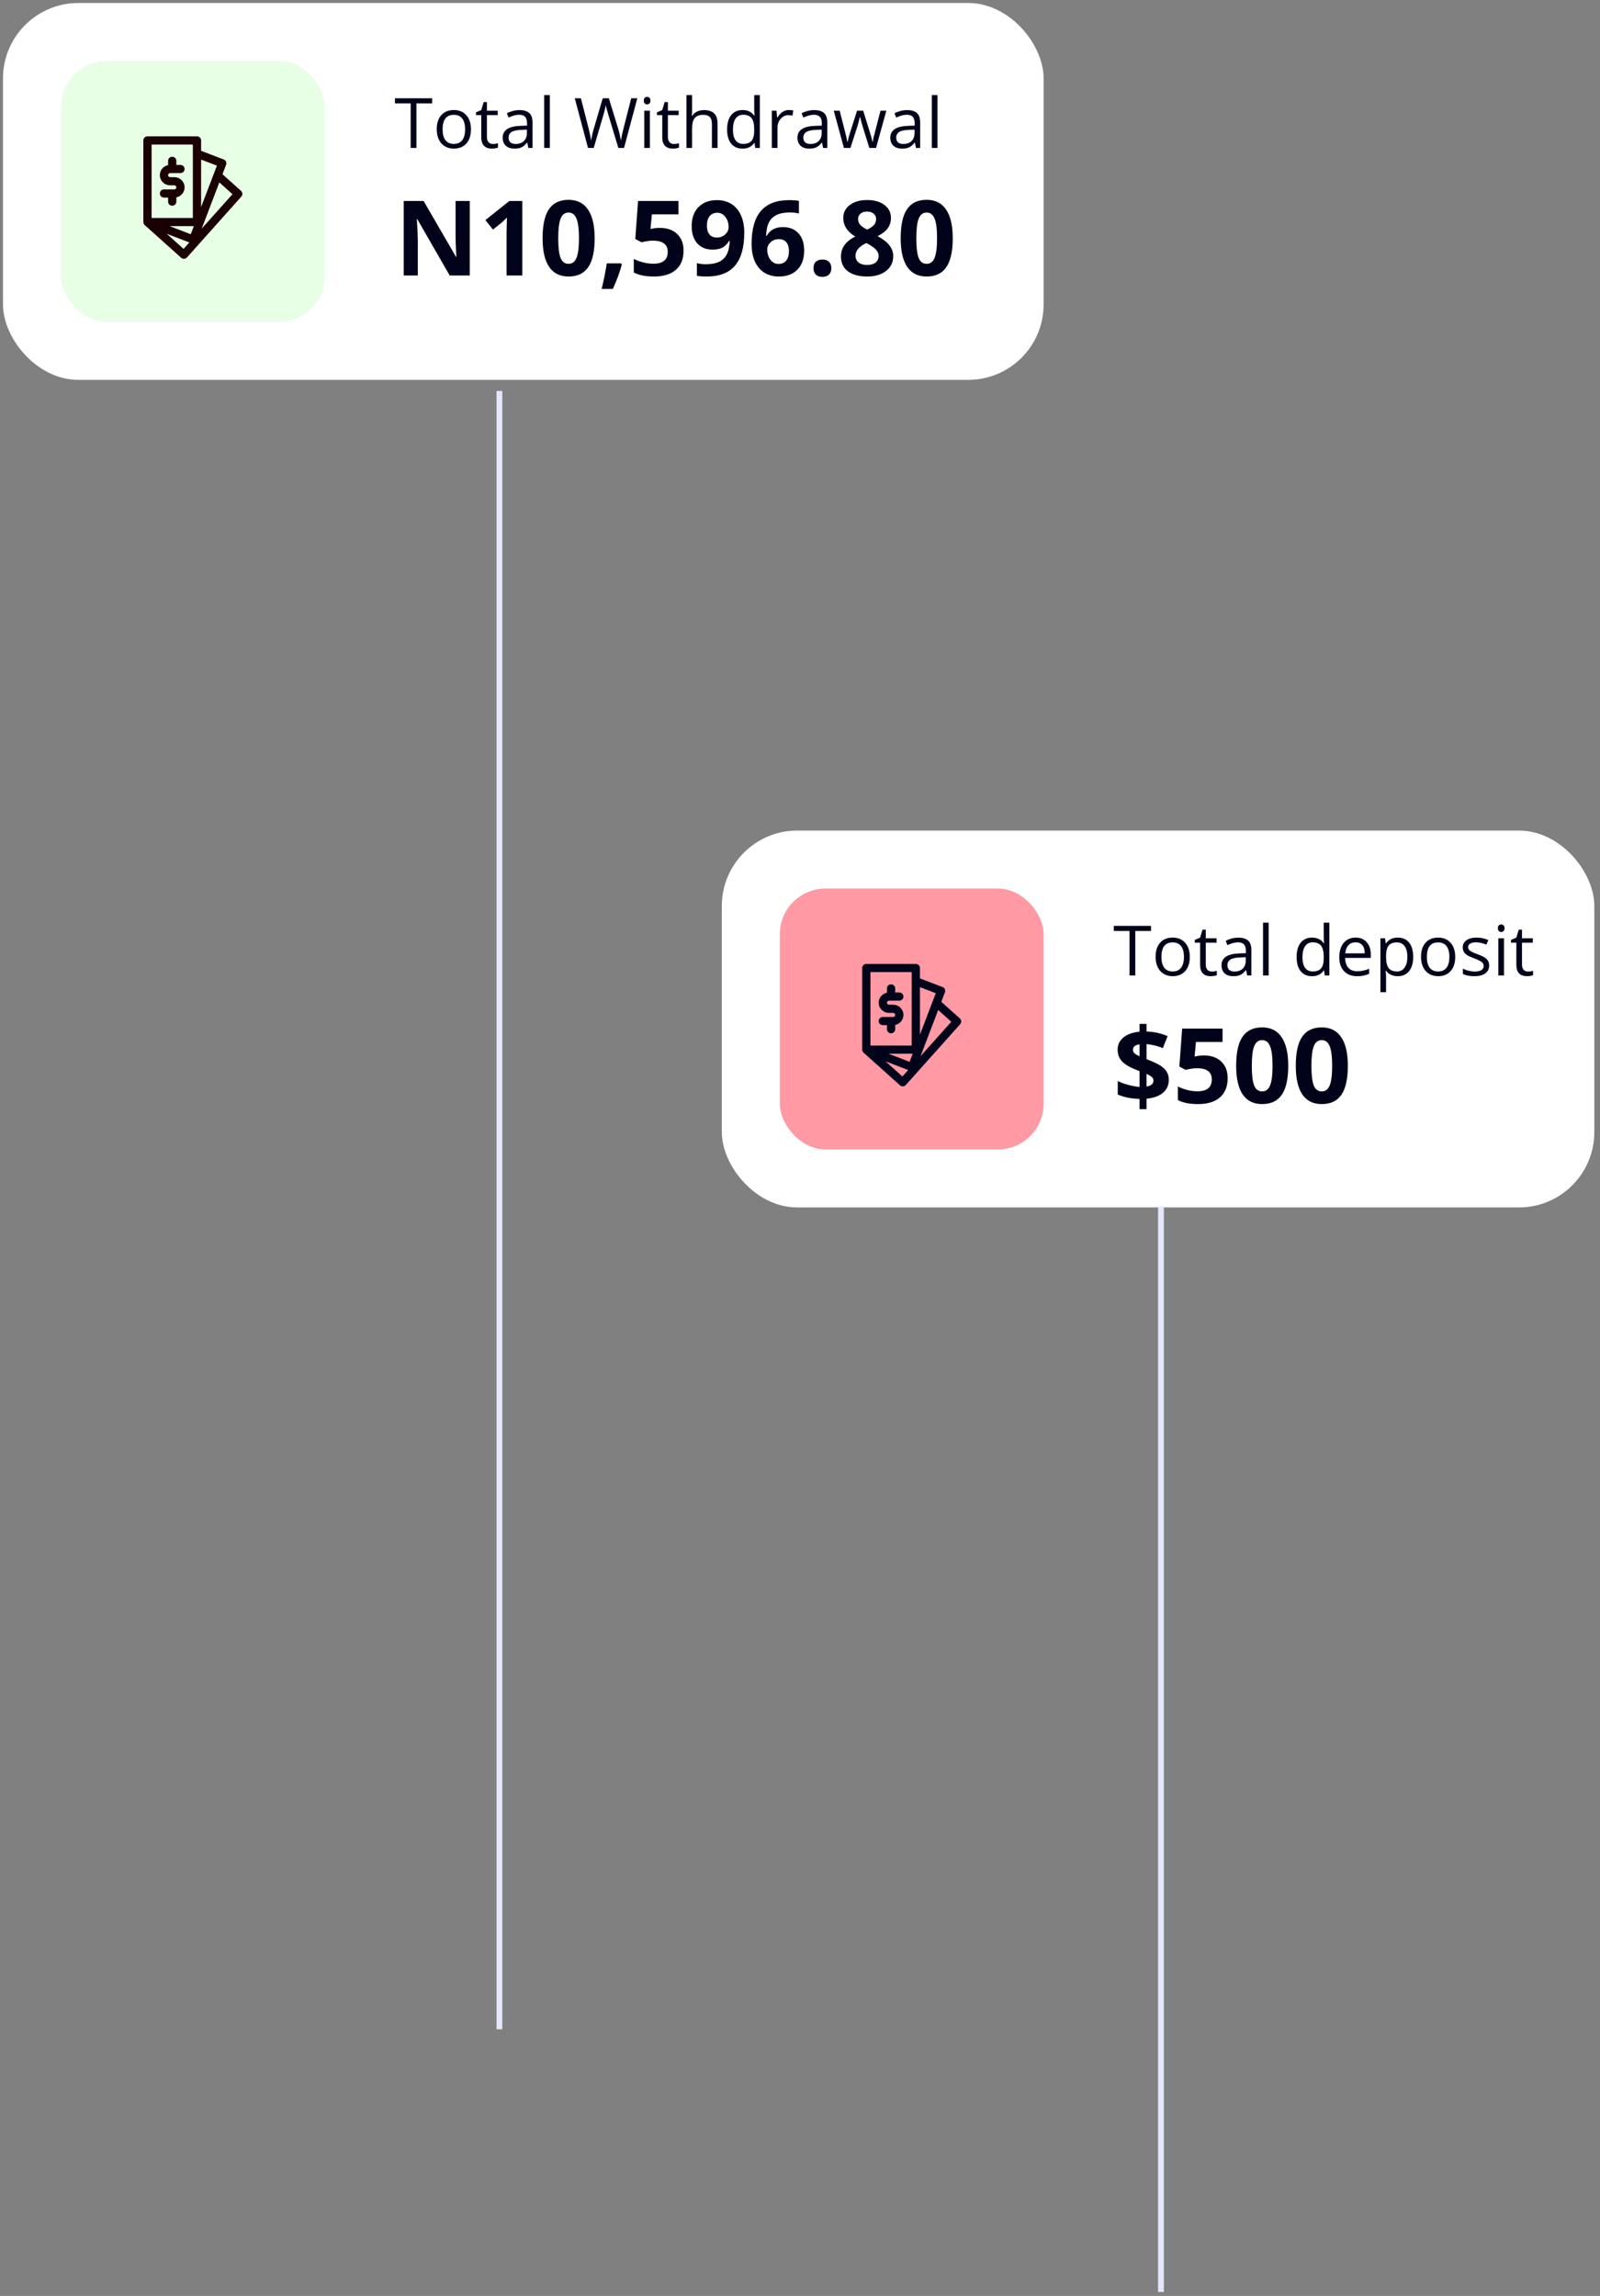 <svg width="276" height="396" viewBox="0 0 276 396" fill="none" xmlns="http://www.w3.org/2000/svg">
<rect x="0" y="0" width="276" height="396" fill="#808080" stroke="none"/>
<rect x="0.515" y="0.517" width="179.506" height="65" rx="13" fill="white"/>
<rect opacity="0.5" x="10.515" y="10.517" width="45.506" height="45" rx="7.895" fill="#D1FFCC"/>
<path fill-rule="evenodd" clip-rule="evenodd" d="M40.099 33.496L37.835 31.466L34.797 39.429L40.099 33.496ZM34.691 35.717L36.866 30.02C36.866 30.018 36.867 30.017 36.868 30.015L37.42 28.568L34.691 27.524V35.717ZM33.438 39.003H29.254L32.905 40.401L33.438 39.003ZM32.662 41.818L28.758 40.323L31.668 42.931L32.662 41.818ZM26.149 37.595H33.268V24.925H26.149V37.595ZM41.632 33.907L32.257 44.397C32.131 44.538 31.953 44.623 31.763 44.633C31.75 44.634 31.737 44.635 31.723 44.635C31.547 44.635 31.376 44.57 31.245 44.452L24.96 38.82C24.957 38.818 24.956 38.814 24.953 38.811C24.949 38.808 24.944 38.806 24.941 38.802C24.899 38.761 24.872 38.711 24.841 38.661C24.825 38.636 24.803 38.614 24.791 38.588C24.789 38.584 24.787 38.583 24.786 38.58C24.771 38.546 24.77 38.506 24.761 38.469C24.759 38.465 24.759 38.46 24.757 38.455C24.747 38.411 24.729 38.37 24.728 38.326C24.727 38.321 24.728 38.315 24.728 38.309C24.728 38.306 24.726 38.303 24.726 38.299V24.221C24.726 23.832 25.045 23.517 25.438 23.517H33.98C34.373 23.517 34.691 23.832 34.691 24.221V26.015L38.592 27.507C38.957 27.646 39.139 28.051 39.001 28.412L38.376 30.05L41.576 32.919C41.865 33.178 41.889 33.618 41.632 33.907ZM28.997 30.204C28.997 30.398 29.157 30.556 29.353 30.556H30.065C31.046 30.556 31.844 31.345 31.844 32.316C31.844 33.166 31.232 33.877 30.421 34.04V34.78C30.421 35.169 30.102 35.484 29.709 35.484C29.316 35.484 28.997 35.169 28.997 34.78V34.076H28.285C27.892 34.076 27.573 33.761 27.573 33.372C27.573 32.983 27.892 32.668 28.285 32.668H30.066C30.261 32.668 30.421 32.51 30.421 32.316C30.421 32.122 30.261 31.964 30.065 31.964H29.353C28.372 31.964 27.573 31.175 27.573 30.204C27.573 29.354 28.186 28.644 28.997 28.48V27.74C28.997 27.351 29.316 27.037 29.709 27.037C30.102 27.037 30.421 27.351 30.421 27.74V28.444H31.133C31.526 28.444 31.844 28.759 31.844 29.148C31.844 29.538 31.526 29.852 31.133 29.852H29.353C29.157 29.852 28.997 30.011 28.997 30.204Z" fill="#1A0003"/>
<path d="M71.835 25.517H70.839V17.835H68.126V16.951H74.548V17.835H71.835V25.517ZM81.239 22.3C81.239 23.347 80.976 24.165 80.448 24.755C79.921 25.341 79.192 25.634 78.263 25.634C77.689 25.634 77.179 25.499 76.733 25.23C76.288 24.96 75.944 24.574 75.702 24.07C75.46 23.566 75.339 22.976 75.339 22.3C75.339 21.253 75.601 20.439 76.124 19.857C76.647 19.271 77.374 18.978 78.304 18.978C79.202 18.978 79.915 19.277 80.442 19.874C80.974 20.472 81.239 21.281 81.239 22.3ZM76.347 22.3C76.347 23.12 76.511 23.745 76.839 24.175C77.167 24.605 77.649 24.82 78.286 24.82C78.923 24.82 79.405 24.607 79.733 24.181C80.065 23.751 80.231 23.124 80.231 22.3C80.231 21.484 80.065 20.865 79.733 20.443C79.405 20.017 78.919 19.804 78.274 19.804C77.638 19.804 77.157 20.013 76.833 20.431C76.509 20.849 76.347 21.472 76.347 22.3ZM85.024 24.831C85.196 24.831 85.362 24.82 85.522 24.796C85.683 24.769 85.81 24.742 85.903 24.714V25.458C85.798 25.509 85.642 25.55 85.435 25.581C85.231 25.617 85.048 25.634 84.884 25.634C83.642 25.634 83.02 24.98 83.02 23.671V19.851H82.101V19.382L83.02 18.978L83.431 17.607H83.993V19.095H85.856V19.851H83.993V23.63C83.993 24.017 84.085 24.314 84.269 24.521C84.452 24.728 84.704 24.831 85.024 24.831ZM91.142 25.517L90.948 24.603H90.901C90.581 25.005 90.261 25.279 89.94 25.423C89.624 25.564 89.228 25.634 88.751 25.634C88.114 25.634 87.614 25.47 87.251 25.142C86.892 24.814 86.712 24.347 86.712 23.742C86.712 22.445 87.749 21.765 89.823 21.703L90.913 21.667V21.269C90.913 20.765 90.804 20.394 90.585 20.156C90.37 19.913 90.024 19.792 89.548 19.792C89.013 19.792 88.407 19.956 87.731 20.285L87.433 19.54C87.749 19.369 88.095 19.234 88.47 19.136C88.849 19.038 89.228 18.99 89.606 18.99C90.372 18.99 90.939 19.16 91.306 19.499C91.677 19.839 91.862 20.384 91.862 21.134V25.517H91.142ZM88.944 24.831C89.55 24.831 90.024 24.665 90.368 24.333C90.716 24.001 90.89 23.537 90.89 22.939V22.359L89.917 22.4C89.144 22.427 88.585 22.548 88.241 22.763C87.901 22.974 87.731 23.304 87.731 23.753C87.731 24.105 87.837 24.372 88.048 24.556C88.263 24.74 88.561 24.831 88.944 24.831ZM94.845 25.517H93.872V16.4H94.845V25.517ZM107.647 25.517H106.663L104.935 19.781C104.853 19.527 104.761 19.206 104.659 18.82C104.558 18.433 104.505 18.201 104.501 18.122C104.415 18.638 104.278 19.203 104.091 19.816L102.415 25.517H101.431L99.151 16.951H100.206L101.56 22.242C101.747 22.984 101.884 23.656 101.97 24.257C102.075 23.542 102.231 22.843 102.438 22.16L103.974 16.951H105.028L106.64 22.206C106.827 22.812 106.985 23.495 107.114 24.257C107.188 23.703 107.329 23.027 107.536 22.23L108.884 16.951H109.938L107.647 25.517ZM112.106 25.517H111.134V19.095H112.106V25.517ZM111.052 17.355C111.052 17.132 111.106 16.97 111.216 16.869C111.325 16.763 111.462 16.71 111.626 16.71C111.782 16.71 111.917 16.763 112.03 16.869C112.144 16.974 112.2 17.136 112.2 17.355C112.2 17.574 112.144 17.738 112.03 17.847C111.917 17.953 111.782 18.005 111.626 18.005C111.462 18.005 111.325 17.953 111.216 17.847C111.106 17.738 111.052 17.574 111.052 17.355ZM116.243 24.831C116.415 24.831 116.581 24.82 116.741 24.796C116.901 24.769 117.028 24.742 117.122 24.714V25.458C117.017 25.509 116.86 25.55 116.653 25.581C116.45 25.617 116.267 25.634 116.103 25.634C114.86 25.634 114.239 24.98 114.239 23.671V19.851H113.319V19.382L114.239 18.978L114.649 17.607H115.212V19.095H117.075V19.851H115.212V23.63C115.212 24.017 115.304 24.314 115.487 24.521C115.671 24.728 115.923 24.831 116.243 24.831ZM122.806 25.517V21.363C122.806 20.839 122.687 20.449 122.448 20.191C122.21 19.933 121.837 19.804 121.329 19.804C120.653 19.804 120.159 19.988 119.847 20.355C119.538 20.722 119.384 21.324 119.384 22.16V25.517H118.411V16.4H119.384V19.16C119.384 19.492 119.368 19.767 119.337 19.986H119.396C119.587 19.677 119.858 19.435 120.21 19.259C120.565 19.079 120.97 18.99 121.423 18.99C122.208 18.99 122.796 19.177 123.187 19.552C123.581 19.923 123.778 20.515 123.778 21.328V25.517H122.806ZM130.153 24.656H130.101C129.651 25.308 128.979 25.634 128.085 25.634C127.245 25.634 126.591 25.347 126.122 24.773C125.657 24.199 125.425 23.382 125.425 22.324C125.425 21.265 125.659 20.443 126.128 19.857C126.597 19.271 127.249 18.978 128.085 18.978C128.956 18.978 129.624 19.294 130.089 19.927H130.165L130.124 19.464L130.101 19.013V16.4H131.073V25.517H130.282L130.153 24.656ZM128.208 24.82C128.872 24.82 129.353 24.64 129.649 24.281C129.95 23.917 130.101 23.333 130.101 22.529V22.324C130.101 21.413 129.948 20.765 129.644 20.378C129.343 19.988 128.86 19.792 128.196 19.792C127.626 19.792 127.188 20.015 126.884 20.46C126.583 20.902 126.433 21.527 126.433 22.335C126.433 23.156 126.583 23.775 126.884 24.193C127.185 24.611 127.626 24.82 128.208 24.82ZM136.071 18.978C136.356 18.978 136.612 19.001 136.839 19.048L136.704 19.951C136.438 19.892 136.204 19.863 136.001 19.863C135.481 19.863 135.036 20.074 134.665 20.495C134.298 20.917 134.114 21.443 134.114 22.072V25.517H133.142V19.095H133.944L134.056 20.285H134.103C134.341 19.867 134.628 19.544 134.964 19.318C135.3 19.091 135.669 18.978 136.071 18.978ZM141.989 25.517L141.796 24.603H141.749C141.429 25.005 141.108 25.279 140.788 25.423C140.472 25.564 140.075 25.634 139.599 25.634C138.962 25.634 138.462 25.47 138.099 25.142C137.739 24.814 137.56 24.347 137.56 23.742C137.56 22.445 138.597 21.765 140.671 21.703L141.761 21.667V21.269C141.761 20.765 141.651 20.394 141.433 20.156C141.218 19.913 140.872 19.792 140.396 19.792C139.86 19.792 139.255 19.956 138.579 20.285L138.28 19.54C138.597 19.369 138.942 19.234 139.317 19.136C139.696 19.038 140.075 18.99 140.454 18.99C141.22 18.99 141.786 19.16 142.153 19.499C142.524 19.839 142.71 20.384 142.71 21.134V25.517H141.989ZM139.792 24.831C140.397 24.831 140.872 24.665 141.216 24.333C141.563 24.001 141.737 23.537 141.737 22.939V22.359L140.765 22.4C139.991 22.427 139.433 22.548 139.089 22.763C138.749 22.974 138.579 23.304 138.579 23.753C138.579 24.105 138.685 24.372 138.896 24.556C139.11 24.74 139.409 24.831 139.792 24.831ZM149.964 25.517L148.786 21.749C148.712 21.519 148.573 20.995 148.37 20.179H148.323C148.167 20.863 148.03 21.39 147.913 21.761L146.7 25.517H145.575L143.823 19.095H144.843C145.257 20.708 145.571 21.937 145.786 22.781C146.005 23.624 146.13 24.193 146.161 24.486H146.208C146.251 24.263 146.319 23.976 146.413 23.624C146.511 23.269 146.595 22.988 146.665 22.781L147.843 19.095H148.897L150.046 22.781C150.265 23.453 150.413 24.017 150.491 24.474H150.538C150.554 24.333 150.595 24.117 150.661 23.824C150.731 23.531 151.14 21.954 151.886 19.095H152.894L151.118 25.517H149.964ZM158.009 25.517L157.815 24.603H157.769C157.448 25.005 157.128 25.279 156.808 25.423C156.491 25.564 156.095 25.634 155.618 25.634C154.981 25.634 154.481 25.47 154.118 25.142C153.759 24.814 153.579 24.347 153.579 23.742C153.579 22.445 154.616 21.765 156.69 21.703L157.78 21.667V21.269C157.78 20.765 157.671 20.394 157.452 20.156C157.237 19.913 156.892 19.792 156.415 19.792C155.88 19.792 155.274 19.956 154.599 20.285L154.3 19.54C154.616 19.369 154.962 19.234 155.337 19.136C155.716 19.038 156.095 18.99 156.474 18.99C157.239 18.99 157.806 19.16 158.173 19.499C158.544 19.839 158.729 20.384 158.729 21.134V25.517H158.009ZM155.812 24.831C156.417 24.831 156.892 24.665 157.235 24.333C157.583 24.001 157.757 23.537 157.757 22.939V22.359L156.784 22.4C156.011 22.427 155.452 22.548 155.108 22.763C154.769 22.974 154.599 23.304 154.599 23.753C154.599 24.105 154.704 24.372 154.915 24.556C155.13 24.74 155.429 24.831 155.812 24.831ZM161.712 25.517H160.739V16.4H161.712V25.517Z" fill="#00031A"/>
<path d="M81.037 47.517H77.574L71.984 37.796H71.905C72.017 39.513 72.072 40.738 72.072 41.47V47.517H69.638V34.667H73.074L78.655 44.291H78.717C78.629 42.621 78.585 41.441 78.585 40.749V34.667H81.037V47.517ZM90.099 47.517H87.383V40.081L87.409 38.86L87.453 37.524C87.002 37.975 86.689 38.271 86.513 38.411L85.036 39.598L83.727 37.963L87.866 34.667H90.099V47.517ZM102.579 41.092C102.579 43.336 102.21 44.997 101.472 46.076C100.739 47.154 99.608 47.693 98.079 47.693C96.597 47.693 95.478 47.136 94.722 46.023C93.972 44.91 93.597 43.266 93.597 41.092C93.597 38.825 93.963 37.155 94.695 36.082C95.428 35.004 96.556 34.465 98.079 34.465C99.561 34.465 100.681 35.028 101.437 36.153C102.198 37.278 102.579 38.924 102.579 41.092ZM96.295 41.092C96.295 42.668 96.43 43.799 96.699 44.485C96.975 45.164 97.435 45.504 98.079 45.504C98.712 45.504 99.169 45.159 99.45 44.467C99.731 43.776 99.872 42.651 99.872 41.092C99.872 39.516 99.728 38.385 99.441 37.7C99.16 37.008 98.706 36.663 98.079 36.663C97.44 36.663 96.983 37.008 96.708 37.7C96.433 38.385 96.295 39.516 96.295 41.092ZM107.264 45.627C106.959 46.811 106.443 48.214 105.717 49.837H103.783C104.164 48.279 104.46 46.808 104.671 45.425H107.132L107.264 45.627ZM113.847 39.308C115.089 39.308 116.076 39.657 116.809 40.354C117.547 41.051 117.916 42.006 117.916 43.219C117.916 44.655 117.474 45.759 116.589 46.533C115.704 47.306 114.438 47.693 112.792 47.693C111.362 47.693 110.208 47.461 109.329 46.998V44.652C109.792 44.898 110.331 45.1 110.946 45.258C111.562 45.41 112.145 45.487 112.695 45.487C114.354 45.487 115.183 44.807 115.183 43.448C115.183 42.153 114.324 41.505 112.607 41.505C112.297 41.505 111.954 41.538 111.579 41.602C111.204 41.66 110.899 41.725 110.665 41.795L109.584 41.215L110.067 34.667H117.037V36.97H112.449L112.212 39.493L112.52 39.431C112.877 39.349 113.319 39.308 113.847 39.308ZM128.384 40.152C128.384 42.683 127.851 44.573 126.784 45.821C125.718 47.069 124.104 47.693 121.941 47.693C121.18 47.693 120.603 47.652 120.21 47.57V45.39C120.702 45.513 121.218 45.575 121.757 45.575C122.665 45.575 123.412 45.443 123.998 45.179C124.584 44.91 125.032 44.491 125.343 43.922C125.653 43.348 125.832 42.56 125.879 41.558H125.773C125.434 42.109 125.041 42.495 124.596 42.718C124.15 42.941 123.594 43.052 122.926 43.052C121.807 43.052 120.925 42.695 120.28 41.98C119.636 41.259 119.313 40.26 119.313 38.983C119.313 37.606 119.703 36.519 120.482 35.722C121.268 34.919 122.334 34.518 123.682 34.518C124.631 34.518 125.46 34.741 126.169 35.186C126.884 35.631 127.432 36.279 127.812 37.128C128.193 37.972 128.384 38.98 128.384 40.152ZM123.734 36.698C123.172 36.698 122.732 36.891 122.416 37.278C122.1 37.664 121.941 38.221 121.941 38.948C121.941 39.569 122.085 40.061 122.372 40.424C122.659 40.788 123.096 40.969 123.682 40.969C124.232 40.969 124.704 40.79 125.097 40.433C125.489 40.07 125.686 39.654 125.686 39.185C125.686 38.488 125.501 37.899 125.132 37.418C124.769 36.938 124.303 36.698 123.734 36.698ZM129.649 42.059C129.649 39.516 130.186 37.623 131.258 36.381C132.336 35.139 133.947 34.518 136.092 34.518C136.824 34.518 137.398 34.562 137.814 34.65V36.821C137.293 36.703 136.777 36.645 136.268 36.645C135.336 36.645 134.574 36.785 133.982 37.067C133.396 37.348 132.957 37.764 132.664 38.315C132.371 38.866 132.198 39.648 132.146 40.661H132.26C132.84 39.665 133.769 39.167 135.046 39.167C136.194 39.167 137.094 39.528 137.744 40.248C138.395 40.969 138.72 41.965 138.72 43.237C138.72 44.608 138.333 45.695 137.56 46.497C136.786 47.294 135.714 47.693 134.343 47.693C133.394 47.693 132.564 47.473 131.855 47.034C131.152 46.594 130.607 45.953 130.221 45.109C129.84 44.265 129.649 43.248 129.649 42.059ZM134.29 45.522C134.87 45.522 135.315 45.328 135.626 44.942C135.937 44.549 136.092 43.993 136.092 43.272C136.092 42.645 135.945 42.153 135.652 41.795C135.365 41.432 134.929 41.25 134.343 41.25C133.792 41.25 133.32 41.429 132.928 41.786C132.541 42.144 132.348 42.56 132.348 43.035C132.348 43.732 132.529 44.321 132.893 44.801C133.262 45.282 133.728 45.522 134.29 45.522ZM140.328 46.26C140.328 45.768 140.46 45.396 140.724 45.144C140.987 44.892 141.371 44.766 141.875 44.766C142.361 44.766 142.736 44.895 143 45.153C143.27 45.41 143.404 45.78 143.404 46.26C143.404 46.723 143.27 47.089 143 47.359C142.73 47.622 142.355 47.754 141.875 47.754C141.383 47.754 141.002 47.625 140.732 47.368C140.463 47.104 140.328 46.735 140.328 46.26ZM149.583 34.5C150.813 34.5 151.804 34.782 152.554 35.344C153.31 35.901 153.688 36.654 153.688 37.603C153.688 38.259 153.506 38.845 153.143 39.361C152.779 39.87 152.193 40.328 151.385 40.732C152.346 41.247 153.034 41.786 153.45 42.349C153.872 42.906 154.083 43.518 154.083 44.186C154.083 45.241 153.67 46.09 152.844 46.735C152.018 47.373 150.931 47.693 149.583 47.693C148.177 47.693 147.072 47.394 146.27 46.796C145.467 46.199 145.065 45.352 145.065 44.256C145.065 43.524 145.259 42.873 145.646 42.305C146.038 41.737 146.665 41.236 147.526 40.802C146.794 40.339 146.267 39.844 145.944 39.317C145.622 38.789 145.461 38.212 145.461 37.585C145.461 36.665 145.842 35.921 146.604 35.353C147.365 34.785 148.358 34.5 149.583 34.5ZM147.579 44.098C147.579 44.602 147.755 44.995 148.106 45.276C148.458 45.557 148.938 45.698 149.548 45.698C150.222 45.698 150.726 45.554 151.06 45.267C151.394 44.974 151.561 44.59 151.561 44.116C151.561 43.723 151.394 43.357 151.06 43.017C150.731 42.671 150.195 42.305 149.451 41.918C148.203 42.493 147.579 43.219 147.579 44.098ZM149.565 36.487C149.103 36.487 148.728 36.607 148.44 36.847C148.159 37.081 148.019 37.398 148.019 37.796C148.019 38.148 148.13 38.464 148.353 38.745C148.581 39.021 148.991 39.305 149.583 39.598C150.157 39.328 150.559 39.053 150.787 38.772C151.016 38.491 151.13 38.165 151.13 37.796C151.13 37.392 150.983 37.073 150.69 36.838C150.397 36.604 150.022 36.487 149.565 36.487ZM164.349 41.092C164.349 43.336 163.979 44.997 163.241 46.076C162.509 47.154 161.378 47.693 159.849 47.693C158.366 47.693 157.247 47.136 156.491 46.023C155.741 44.91 155.366 43.266 155.366 41.092C155.366 38.825 155.732 37.155 156.465 36.082C157.197 35.004 158.325 34.465 159.849 34.465C161.331 34.465 162.45 35.028 163.206 36.153C163.968 37.278 164.349 38.924 164.349 41.092ZM158.064 41.092C158.064 42.668 158.199 43.799 158.469 44.485C158.744 45.164 159.204 45.504 159.849 45.504C160.481 45.504 160.938 45.159 161.22 44.467C161.501 43.776 161.642 42.651 161.642 41.092C161.642 39.516 161.498 38.385 161.211 37.7C160.93 37.008 160.476 36.663 159.849 36.663C159.21 36.663 158.753 37.008 158.478 37.7C158.202 38.385 158.064 39.516 158.064 41.092Z" fill="#00031A"/>
<rect x="124.515" y="143.253" width="150.506" height="65" rx="13" fill="white"/>
<rect x="134.515" y="153.253" width="45.506" height="45" rx="7.895" fill="#FF99A3"/>
<path fill-rule="evenodd" clip-rule="evenodd" d="M164.099 176.232L161.835 174.203L158.797 182.166L164.099 176.232ZM158.692 178.453L160.866 172.756C160.866 172.755 160.867 172.753 160.868 172.752L161.42 171.305L158.692 170.261V178.453ZM157.438 181.74H153.254L156.905 183.137L157.438 181.74ZM156.662 184.554L152.758 183.06L155.668 185.667L156.662 184.554ZM150.15 180.332H157.268V167.661H150.15V180.332ZM165.632 176.643L156.257 187.133C156.131 187.275 155.953 187.36 155.763 187.37C155.75 187.37 155.737 187.371 155.723 187.371C155.547 187.371 155.376 187.306 155.245 187.189L148.96 181.556C148.957 181.554 148.956 181.55 148.953 181.548C148.949 181.544 148.944 181.542 148.941 181.538C148.899 181.498 148.872 181.447 148.841 181.398C148.825 181.372 148.803 181.35 148.79 181.324C148.789 181.321 148.787 181.32 148.786 181.317C148.771 181.282 148.77 181.242 148.761 181.205C148.759 181.201 148.758 181.196 148.757 181.191C148.747 181.148 148.729 181.107 148.728 181.063C148.727 181.057 148.728 181.051 148.728 181.046C148.728 181.042 148.726 181.039 148.726 181.036V166.957C148.726 166.568 149.045 166.253 149.438 166.253H157.98C158.373 166.253 158.691 166.568 158.691 166.957V168.751L162.592 170.243C162.957 170.383 163.139 170.787 163.001 171.149L162.376 172.787L165.576 175.656C165.865 175.915 165.89 176.355 165.632 176.643ZM152.997 172.941C152.997 173.135 153.156 173.293 153.353 173.293H154.065C155.046 173.293 155.844 174.082 155.844 175.052C155.844 175.903 155.232 176.613 154.421 176.776V177.516C154.421 177.905 154.103 178.22 153.709 178.22C153.316 178.22 152.997 177.905 152.997 177.516V176.812H152.285C151.892 176.812 151.573 176.498 151.573 176.108C151.573 175.719 151.892 175.404 152.285 175.404H154.066C154.261 175.404 154.421 175.247 154.421 175.052C154.421 174.859 154.261 174.7 154.065 174.7H153.353C152.372 174.7 151.573 173.911 151.573 172.941C151.573 172.09 152.186 171.38 152.997 171.217V170.477C152.997 170.088 153.316 169.773 153.709 169.773C154.103 169.773 154.421 170.088 154.421 170.477V171.181H155.133C155.526 171.181 155.844 171.495 155.844 171.885C155.844 172.274 155.526 172.589 155.133 172.589H153.353C153.156 172.589 152.997 172.747 152.997 172.941Z" fill="#00031A"/>
<path d="M195.835 168.253H194.839V160.572H192.126V159.687H198.548V160.572H195.835V168.253ZM205.239 165.037C205.239 166.083 204.976 166.902 204.448 167.492C203.921 168.078 203.192 168.371 202.263 168.371C201.689 168.371 201.179 168.236 200.733 167.966C200.288 167.697 199.944 167.31 199.702 166.806C199.46 166.302 199.339 165.712 199.339 165.037C199.339 163.99 199.601 163.175 200.124 162.593C200.647 162.007 201.374 161.714 202.304 161.714C203.202 161.714 203.915 162.013 204.442 162.611C204.974 163.208 205.239 164.017 205.239 165.037ZM200.347 165.037C200.347 165.857 200.511 166.482 200.839 166.912C201.167 167.341 201.649 167.556 202.286 167.556C202.923 167.556 203.405 167.343 203.733 166.917C204.065 166.488 204.231 165.861 204.231 165.037C204.231 164.22 204.065 163.601 203.733 163.179C203.405 162.753 202.919 162.541 202.274 162.541C201.638 162.541 201.157 162.75 200.833 163.167C200.509 163.585 200.347 164.208 200.347 165.037ZM209.024 167.568C209.196 167.568 209.362 167.556 209.522 167.533C209.683 167.505 209.81 167.478 209.903 167.451V168.195C209.798 168.246 209.642 168.287 209.435 168.318C209.231 168.353 209.048 168.371 208.884 168.371C207.642 168.371 207.021 167.716 207.021 166.408V162.587H206.101V162.119L207.021 161.714L207.431 160.343H207.993V161.832H209.856V162.587H207.993V166.367C207.993 166.753 208.085 167.05 208.269 167.257C208.452 167.464 208.704 167.568 209.024 167.568ZM215.142 168.253L214.948 167.339H214.901C214.581 167.742 214.261 168.015 213.94 168.16C213.624 168.3 213.228 168.371 212.751 168.371C212.114 168.371 211.614 168.207 211.251 167.878C210.892 167.55 210.712 167.083 210.712 166.478C210.712 165.181 211.749 164.501 213.823 164.439L214.913 164.404V164.005C214.913 163.501 214.804 163.13 214.585 162.892C214.37 162.65 214.024 162.529 213.548 162.529C213.013 162.529 212.407 162.693 211.731 163.021L211.433 162.277C211.749 162.105 212.095 161.97 212.47 161.873C212.849 161.775 213.228 161.726 213.606 161.726C214.372 161.726 214.939 161.896 215.306 162.236C215.677 162.576 215.862 163.121 215.862 163.871V168.253H215.142ZM212.944 167.568C213.55 167.568 214.024 167.402 214.368 167.07C214.716 166.738 214.89 166.273 214.89 165.675V165.095L213.917 165.136C213.144 165.164 212.585 165.285 212.241 165.5C211.901 165.71 211.731 166.041 211.731 166.49C211.731 166.841 211.837 167.109 212.048 167.292C212.263 167.476 212.562 167.568 212.944 167.568ZM218.845 168.253H217.872V159.136H218.845V168.253ZM228.396 167.392H228.343C227.894 168.044 227.222 168.371 226.327 168.371C225.487 168.371 224.833 168.083 224.364 167.509C223.899 166.935 223.667 166.119 223.667 165.06C223.667 164.001 223.901 163.179 224.37 162.593C224.839 162.007 225.491 161.714 226.327 161.714C227.198 161.714 227.866 162.031 228.331 162.664H228.407L228.366 162.201L228.343 161.75V159.136H229.315V168.253H228.524L228.396 167.392ZM226.45 167.556C227.114 167.556 227.595 167.376 227.892 167.017C228.192 166.654 228.343 166.07 228.343 165.265V165.06C228.343 164.15 228.19 163.501 227.886 163.115C227.585 162.724 227.103 162.529 226.439 162.529C225.868 162.529 225.431 162.751 225.126 163.197C224.825 163.638 224.675 164.263 224.675 165.072C224.675 165.892 224.825 166.511 225.126 166.929C225.427 167.347 225.868 167.556 226.45 167.556ZM234.097 168.371C233.147 168.371 232.397 168.082 231.847 167.503C231.3 166.925 231.026 166.123 231.026 165.095C231.026 164.06 231.28 163.238 231.788 162.628C232.3 162.019 232.985 161.714 233.845 161.714C234.649 161.714 235.286 161.98 235.755 162.511C236.224 163.039 236.458 163.736 236.458 164.603V165.218H232.034C232.054 165.972 232.243 166.544 232.603 166.935C232.966 167.326 233.476 167.521 234.132 167.521C234.823 167.521 235.507 167.376 236.183 167.087V167.955C235.839 168.103 235.513 168.208 235.204 168.271C234.899 168.337 234.53 168.371 234.097 168.371ZM233.833 162.529C233.317 162.529 232.905 162.697 232.597 163.033C232.292 163.369 232.112 163.833 232.058 164.427H235.415C235.415 163.814 235.278 163.345 235.005 163.021C234.731 162.693 234.341 162.529 233.833 162.529ZM241.11 168.371C240.692 168.371 240.31 168.294 239.962 168.142C239.618 167.986 239.329 167.748 239.095 167.427H239.024C239.071 167.802 239.095 168.158 239.095 168.494V171.136H238.122V161.832H238.913L239.048 162.71H239.095C239.345 162.359 239.636 162.105 239.968 161.949C240.3 161.792 240.681 161.714 241.11 161.714C241.962 161.714 242.618 162.005 243.079 162.587C243.544 163.169 243.776 163.986 243.776 165.037C243.776 166.091 243.54 166.912 243.067 167.498C242.599 168.08 241.946 168.371 241.11 168.371ZM240.97 162.541C240.314 162.541 239.839 162.722 239.546 163.085C239.253 163.449 239.103 164.027 239.095 164.82V165.037C239.095 165.939 239.245 166.585 239.546 166.976C239.847 167.363 240.329 167.556 240.993 167.556C241.548 167.556 241.981 167.332 242.294 166.882C242.61 166.433 242.769 165.814 242.769 165.025C242.769 164.224 242.61 163.611 242.294 163.185C241.981 162.755 241.54 162.541 240.97 162.541ZM251.024 165.037C251.024 166.083 250.761 166.902 250.233 167.492C249.706 168.078 248.978 168.371 248.048 168.371C247.474 168.371 246.964 168.236 246.519 167.966C246.073 167.697 245.73 167.31 245.487 166.806C245.245 166.302 245.124 165.712 245.124 165.037C245.124 163.99 245.386 163.175 245.909 162.593C246.433 162.007 247.159 161.714 248.089 161.714C248.987 161.714 249.7 162.013 250.228 162.611C250.759 163.208 251.024 164.017 251.024 165.037ZM246.132 165.037C246.132 165.857 246.296 166.482 246.624 166.912C246.952 167.341 247.435 167.556 248.071 167.556C248.708 167.556 249.19 167.343 249.519 166.917C249.851 166.488 250.017 165.861 250.017 165.037C250.017 164.22 249.851 163.601 249.519 163.179C249.19 162.753 248.704 162.541 248.06 162.541C247.423 162.541 246.942 162.75 246.618 163.167C246.294 163.585 246.132 164.208 246.132 165.037ZM256.878 166.501C256.878 167.099 256.655 167.56 256.21 167.884C255.765 168.208 255.14 168.371 254.335 168.371C253.483 168.371 252.819 168.236 252.343 167.966V167.064C252.651 167.22 252.981 167.343 253.333 167.433C253.689 167.523 254.03 167.568 254.358 167.568C254.866 167.568 255.257 167.488 255.53 167.328C255.804 167.164 255.94 166.916 255.94 166.583C255.94 166.333 255.831 166.121 255.612 165.945C255.397 165.765 254.976 165.554 254.347 165.312C253.749 165.089 253.323 164.896 253.069 164.732C252.819 164.564 252.632 164.375 252.507 164.164C252.386 163.953 252.325 163.701 252.325 163.408C252.325 162.884 252.538 162.472 252.964 162.171C253.39 161.867 253.974 161.714 254.716 161.714C255.407 161.714 256.083 161.855 256.743 162.136L256.397 162.927C255.753 162.662 255.169 162.529 254.646 162.529C254.185 162.529 253.837 162.601 253.603 162.746C253.368 162.89 253.251 163.089 253.251 163.343C253.251 163.515 253.294 163.662 253.38 163.783C253.47 163.904 253.612 164.019 253.808 164.128C254.003 164.238 254.378 164.396 254.933 164.603C255.694 164.88 256.208 165.16 256.474 165.441C256.743 165.722 256.878 166.076 256.878 166.501ZM259.439 168.253H258.466V161.832H259.439V168.253ZM258.384 160.091C258.384 159.869 258.439 159.707 258.548 159.605C258.657 159.5 258.794 159.447 258.958 159.447C259.114 159.447 259.249 159.5 259.362 159.605C259.476 159.71 259.532 159.873 259.532 160.091C259.532 160.31 259.476 160.474 259.362 160.583C259.249 160.689 259.114 160.742 258.958 160.742C258.794 160.742 258.657 160.689 258.548 160.583C258.439 160.474 258.384 160.31 258.384 160.091ZM263.575 167.568C263.747 167.568 263.913 167.556 264.073 167.533C264.233 167.505 264.36 167.478 264.454 167.451V168.195C264.349 168.246 264.192 168.287 263.985 168.318C263.782 168.353 263.599 168.371 263.435 168.371C262.192 168.371 261.571 167.716 261.571 166.408V162.587H260.651V162.119L261.571 161.714L261.981 160.343H262.544V161.832H264.407V162.587H262.544V166.367C262.544 166.753 262.636 167.05 262.819 167.257C263.003 167.464 263.255 167.568 263.575 167.568Z" fill="#00031A"/>
<path d="M201.618 186.237C201.618 187.168 201.281 187.918 200.607 188.487C199.934 189.049 198.99 189.386 197.777 189.498V191.299H196.573V189.533C195.144 189.503 193.89 189.251 192.812 188.777V186.457C193.321 186.708 193.934 186.931 194.648 187.125C195.369 187.318 196.011 187.432 196.573 187.467V184.743L195.984 184.514C194.824 184.057 194.001 183.562 193.515 183.029C193.034 182.49 192.794 181.825 192.794 181.034C192.794 180.184 193.125 179.487 193.787 178.942C194.455 178.391 195.384 178.057 196.573 177.94V176.595H197.777V177.905C199.119 177.963 200.332 178.233 201.416 178.713L200.59 180.77C199.676 180.395 198.738 180.167 197.777 180.084V182.677C198.92 183.117 199.731 183.498 200.212 183.82C200.698 184.142 201.053 184.497 201.275 184.883C201.504 185.27 201.618 185.721 201.618 186.237ZM198.973 186.369C198.973 186.123 198.873 185.915 198.674 185.745C198.475 185.575 198.176 185.399 197.777 185.217V187.406C198.574 187.271 198.973 186.925 198.973 186.369ZM195.439 181.034C195.439 181.292 195.527 181.505 195.703 181.675C195.885 181.839 196.175 182.009 196.573 182.185V180.12C195.817 180.231 195.439 180.536 195.439 181.034ZM207.7 182.044C208.942 182.044 209.93 182.393 210.662 183.09C211.4 183.788 211.77 184.743 211.77 185.956C211.77 187.391 211.327 188.496 210.442 189.269C209.558 190.042 208.292 190.429 206.646 190.429C205.216 190.429 204.062 190.198 203.183 189.735V187.388C203.646 187.634 204.185 187.836 204.8 187.995C205.415 188.147 205.998 188.223 206.549 188.223C208.207 188.223 209.036 187.543 209.036 186.184C209.036 184.889 208.178 184.242 206.461 184.242C206.15 184.242 205.808 184.274 205.433 184.338C205.058 184.397 204.753 184.461 204.519 184.532L203.438 183.952L203.921 177.404H210.891V179.707H206.303L206.065 182.229L206.373 182.167C206.73 182.085 207.173 182.044 207.7 182.044ZM222.22 183.829C222.22 186.073 221.851 187.734 221.112 188.812C220.38 189.89 219.249 190.429 217.72 190.429C216.237 190.429 215.118 189.873 214.362 188.759C213.612 187.646 213.237 186.002 213.237 183.829C213.237 181.561 213.604 179.891 214.336 178.819C215.068 177.741 216.196 177.202 217.72 177.202C219.202 177.202 220.321 177.764 221.077 178.889C221.839 180.014 222.22 181.661 222.22 183.829ZM215.936 183.829C215.936 185.405 216.07 186.536 216.34 187.221C216.615 187.901 217.075 188.241 217.72 188.241C218.353 188.241 218.81 187.895 219.091 187.204C219.372 186.512 219.513 185.387 219.513 183.829C219.513 182.252 219.369 181.122 219.082 180.436C218.801 179.745 218.347 179.399 217.72 179.399C217.081 179.399 216.624 179.745 216.349 180.436C216.073 181.122 215.936 182.252 215.936 183.829ZM232.503 183.829C232.503 186.073 232.134 187.734 231.396 188.812C230.663 189.89 229.532 190.429 228.003 190.429C226.521 190.429 225.401 189.873 224.646 188.759C223.896 187.646 223.521 186.002 223.521 183.829C223.521 181.561 223.887 179.891 224.619 178.819C225.352 177.741 226.48 177.202 228.003 177.202C229.485 177.202 230.605 177.764 231.36 178.889C232.122 180.014 232.503 181.661 232.503 183.829ZM226.219 183.829C226.219 185.405 226.354 186.536 226.623 187.221C226.898 187.901 227.358 188.241 228.003 188.241C228.636 188.241 229.093 187.895 229.374 187.204C229.655 186.512 229.796 185.387 229.796 183.829C229.796 182.252 229.652 181.122 229.365 180.436C229.084 179.745 228.63 179.399 228.003 179.399C227.364 179.399 226.907 179.745 226.632 180.436C226.356 181.122 226.219 182.252 226.219 183.829Z" fill="#00031A"/>
<line x1="86.149" y1="67.429" x2="86.149" y2="350" stroke="#E4E7FF"/>
<line x1="200.268" y1="208.12" x2="200.268" y2="395.313" stroke="#E4E7FF"/>
</svg>
